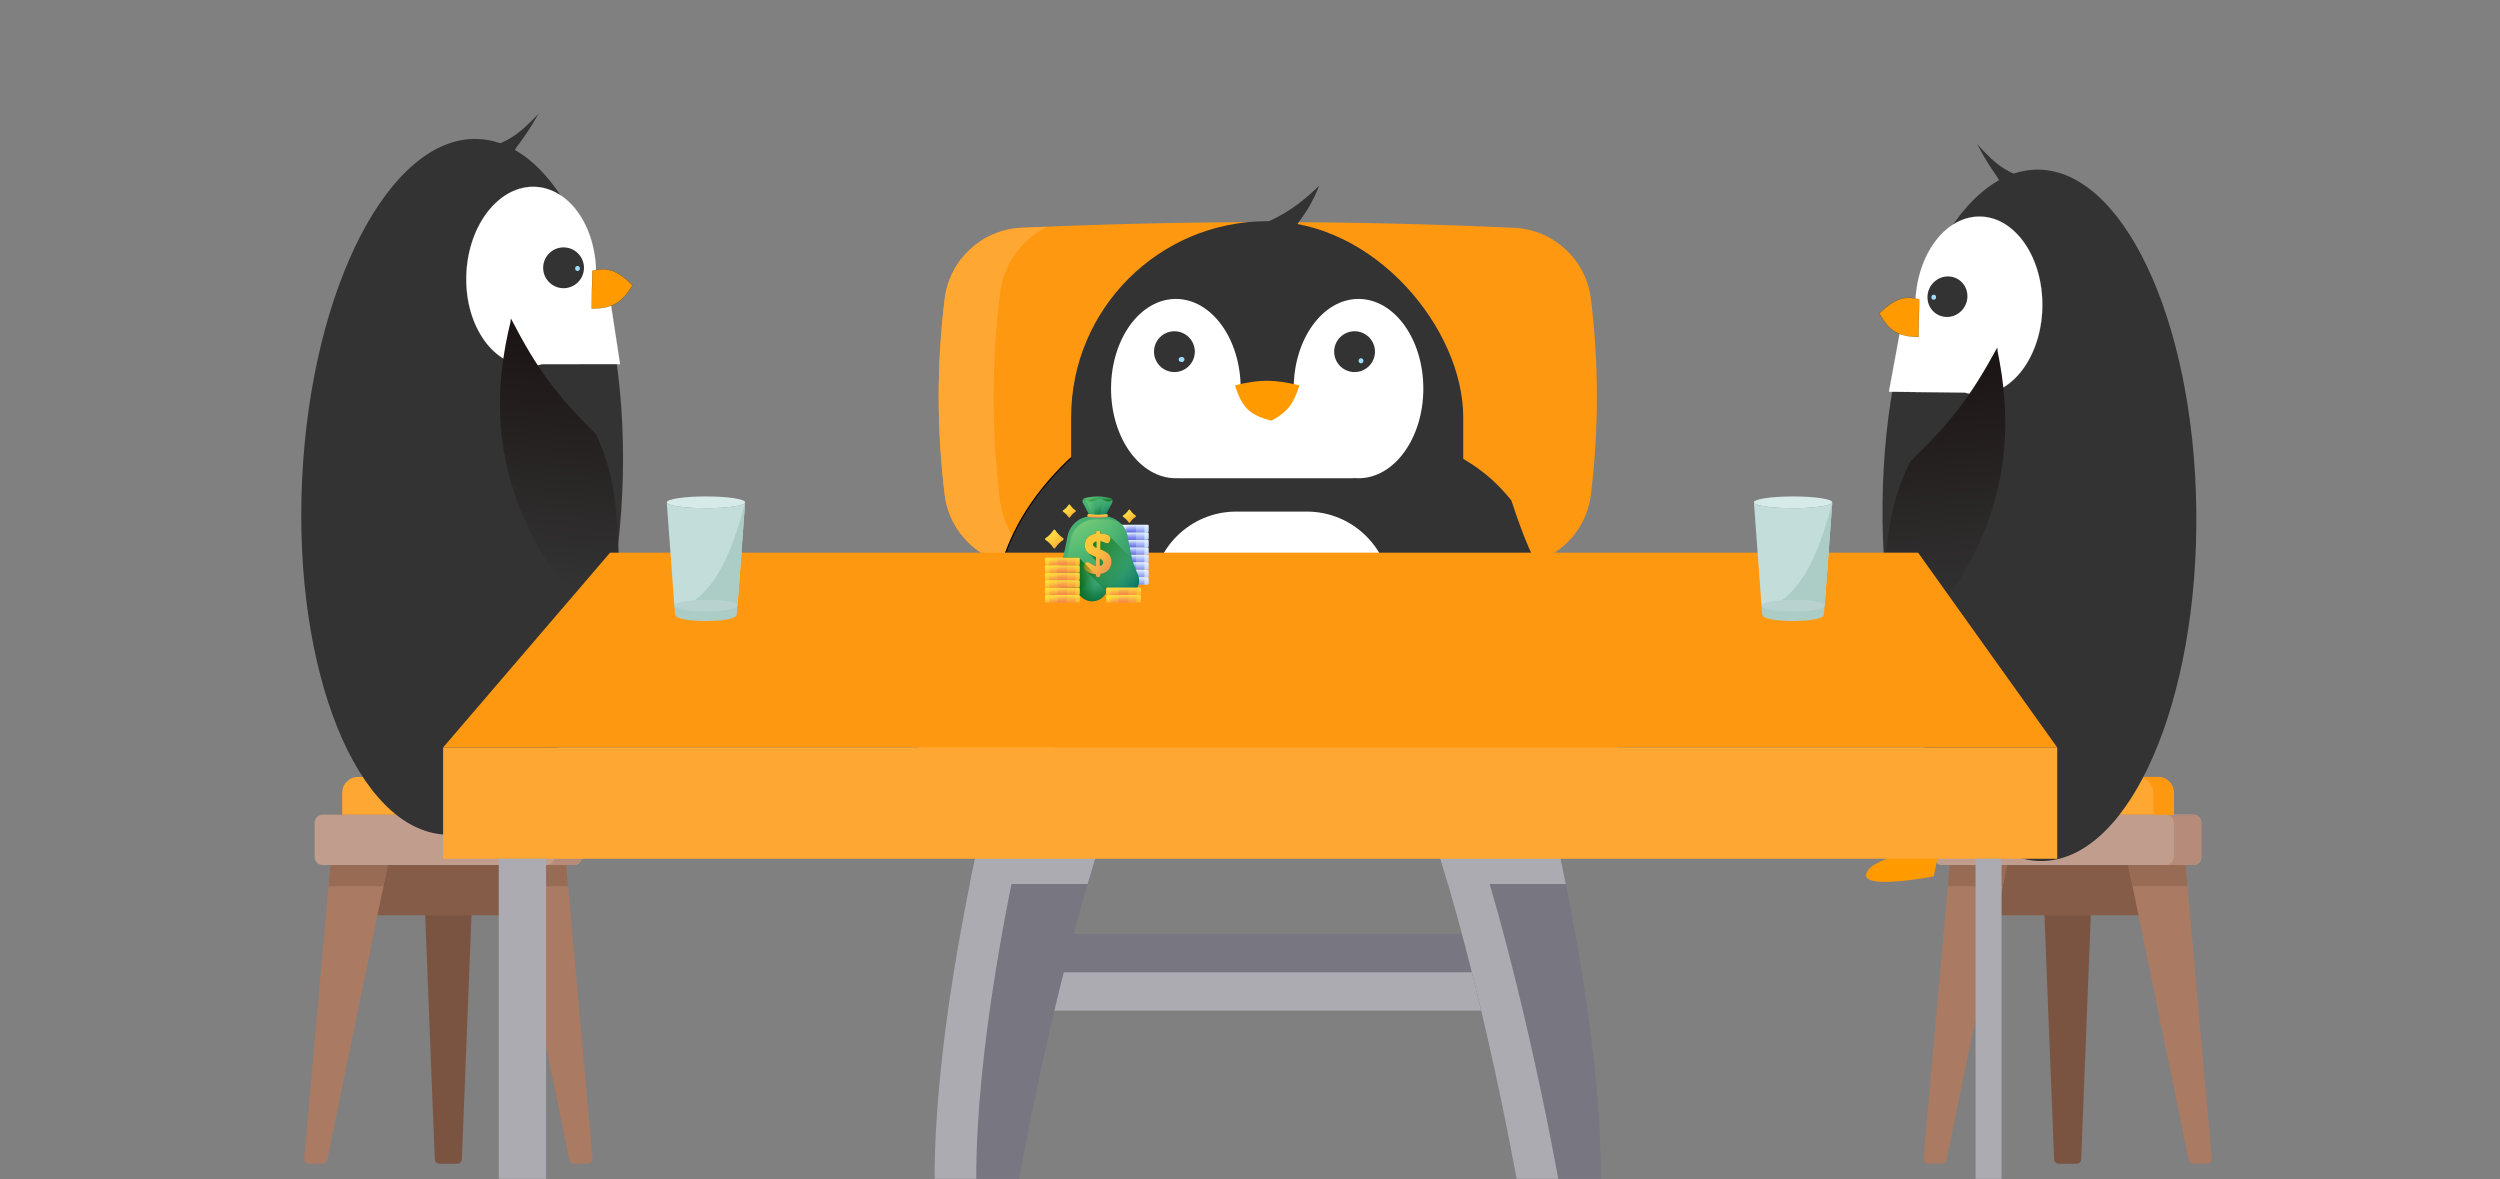 <svg width="549" height="259" viewBox="0 0 549 259" fill="none" xmlns="http://www.w3.org/2000/svg">
<rect x="0" y="0" width="549" height="259" fill="#808080" stroke="none"/>
<path d="M92.929 189.955L95.479 254.573C95.501 255.123 95.953 255.558 96.504 255.558H100.402C100.953 255.558 101.405 255.123 101.427 254.573L103.977 189.955H92.929Z" fill="#7A5440"/>
<path d="M126.076 189.955H70.831C69.878 189.955 69.105 189.182 69.105 188.228V180.632C69.105 179.679 69.877 178.906 70.831 178.906H126.076C127.029 178.906 127.802 179.678 127.802 180.632V188.228C127.802 189.182 127.029 189.955 126.076 189.955Z" fill="#C19D8E"/>
<path d="M126.075 178.906H120.032C120.986 178.906 121.759 179.678 121.759 180.632V188.228C121.759 189.182 120.986 189.955 120.032 189.955H126.075C127.028 189.955 127.801 189.182 127.801 188.228V180.632C127.801 179.678 127.028 178.906 126.075 178.906Z" fill="#B78B7A"/>
<path d="M82.569 189.955H114.335V201.004H82.569V189.955Z" fill="#845C47"/>
<path d="M121.758 178.906H75.145V174.072C75.145 172.165 76.691 170.619 78.598 170.619H118.306C120.213 170.619 121.758 172.165 121.758 174.072V178.906Z" fill="#FFA733"/>
<path d="M118.306 170.619H113.817C115.724 170.619 117.27 172.165 117.27 174.072V178.906H121.758V174.072C121.758 172.165 120.213 170.619 118.306 170.619Z" fill="#FF9811"/>
<path d="M124.348 189.955L130.118 254.441C130.172 255.041 129.699 255.558 129.097 255.558H126.048C125.561 255.558 125.141 255.215 125.043 254.739L111.745 189.955H124.348Z" fill="#AA7A63"/>
<path d="M124.765 194.616L124.348 189.955H111.745L112.702 194.616H124.765Z" fill="#986B54"/>
<path d="M72.556 189.955L66.786 254.441C66.733 255.041 67.205 255.558 67.808 255.558H70.857C71.344 255.558 71.763 255.215 71.861 254.739L85.159 189.955H72.556Z" fill="#AA7A63"/>
<path d="M72.14 194.616L72.557 189.955H85.159L84.203 194.616H72.14Z" fill="#986B54"/>
<path d="M448.528 189.955L451.078 254.573C451.1 255.123 451.552 255.558 452.103 255.558H456.001C456.552 255.558 457.004 255.123 457.026 254.573L459.577 189.955H448.528Z" fill="#7A5440"/>
<path d="M481.675 189.955H426.43C425.477 189.955 424.704 189.182 424.704 188.228V180.632C424.704 179.679 425.477 178.906 426.43 178.906H481.675C482.628 178.906 483.401 179.679 483.401 180.632V188.228C483.401 189.182 482.628 189.955 481.675 189.955Z" fill="#C19D8E"/>
<path d="M481.675 178.906H475.632C476.586 178.906 477.359 179.679 477.359 180.632V188.228C477.359 189.182 476.586 189.955 475.632 189.955H481.675C482.628 189.955 483.401 189.182 483.401 188.228V180.632C483.401 179.679 482.628 178.906 481.675 178.906Z" fill="#B78B7A"/>
<path d="M438.169 189.955H469.935V201.004H438.169V189.955Z" fill="#845C47"/>
<path d="M477.359 178.906H430.746V174.072C430.746 172.165 432.292 170.619 434.199 170.619H473.906C475.813 170.619 477.359 172.165 477.359 174.072V178.906Z" fill="#FFA733"/>
<path d="M473.906 170.619H469.417C471.324 170.619 472.87 172.165 472.87 174.072V178.906H477.359V174.072C477.359 172.165 475.813 170.619 473.906 170.619Z" fill="#FF9811"/>
<path d="M479.949 189.955L485.718 254.441C485.772 255.041 485.3 255.558 484.697 255.558H481.648C481.161 255.558 480.742 255.215 480.644 254.739L467.346 189.955H479.949Z" fill="#AA7A63"/>
<path d="M480.366 194.616L479.949 189.955H467.346L468.302 194.616H480.366Z" fill="#986B54"/>
<path d="M428.156 189.955L422.386 254.441C422.333 255.041 422.805 255.558 423.408 255.558H426.457C426.944 255.558 427.363 255.215 427.461 254.739L440.759 189.955H428.156Z" fill="#AA7A63"/>
<path d="M427.739 194.616L428.156 189.955H440.759L439.802 194.616H427.739Z" fill="#986B54"/>
<path d="M332.416 205.078H224.401C220.842 205.078 217.957 207.963 217.957 211.523V215.492C217.957 219.051 220.842 221.937 224.401 221.937H332.416C335.975 221.937 338.861 219.051 338.861 215.492V211.523C338.861 207.963 335.975 205.078 332.416 205.078Z" fill="#787680"/>
<path d="M334.647 213.508H222.171C219.844 213.508 217.957 215.395 217.957 217.722C217.957 220.05 219.844 221.937 222.171 221.937H334.646C336.974 221.937 338.861 220.05 338.861 217.722C338.861 215.395 336.974 213.508 334.647 213.508Z" fill="#ACABB1"/>
<path d="M230.036 112.972H249.877V172.501H230.036V112.972Z" fill="#787680"/>
<path d="M230.033 112.972H237.955V172.502H230.033V112.972Z" fill="#ACABB1"/>
<path d="M230.036 112.972H249.877V133.161C243.266 133.004 236.651 132.784 230.036 132.514V112.972Z" fill="#ACABB1"/>
<path d="M306.942 112.972H326.784V172.501H306.942V112.972Z" fill="#787680"/>
<path d="M326.784 112.972V132.514C320.169 132.784 313.558 133.004 306.942 133.16V112.972L326.784 112.972Z" fill="#ACABB1"/>
<path d="M306.94 112.972H314.862V172.502H306.94V112.972Z" fill="#ACABB1"/>
<path d="M245.951 172.502C243.419 179.248 241.035 186.62 238.841 194.123C229.693 225.374 223.784 258.864 223.784 258.864H205.231C205.231 238.342 208.896 214.396 212.967 194.123C214.556 186.218 216.205 178.872 217.722 172.501L245.951 172.502Z" fill="#787680"/>
<path d="M217.722 172.502H245.951C243.419 179.248 241.035 186.62 238.841 194.123H212.967C214.556 186.219 216.205 178.872 217.722 172.502Z" fill="#ACABB1"/>
<path d="M351.584 258.864H333.031C333.031 258.864 327.122 225.374 317.975 194.123C315.781 186.62 313.397 179.248 310.865 172.501H339.093C340.61 178.872 342.259 186.218 343.848 194.123C347.919 214.396 351.584 238.342 351.584 258.864Z" fill="#787680"/>
<path d="M226.878 172.502C221.468 195.201 214.387 230.34 214.387 258.865H205.231C205.231 230.34 212.307 195.201 217.718 172.502H226.878Z" fill="#ACABB1"/>
<path d="M342.187 258.864H333.031C333.031 258.864 323.947 207.362 310.865 172.502H320.021C333.108 207.362 342.187 258.864 342.187 258.864Z" fill="#ACABB1"/>
<path d="M343.848 194.123H317.975C315.781 186.62 313.397 179.248 310.865 172.501H339.093C340.61 178.872 342.259 186.218 343.848 194.123Z" fill="#ACABB1"/>
<path d="M343.941 151.487H212.876C206.696 151.487 201.687 156.497 201.687 162.676V173.819C201.687 179.999 206.696 185.009 212.876 185.009H343.942C350.121 185.009 355.131 179.999 355.131 173.819V162.676C355.131 156.497 350.121 151.487 343.941 151.487Z" fill="#FF9811"/>
<path d="M242.456 185.008H212.876C206.7 185.008 201.687 179.998 201.687 173.819V162.676C201.687 156.496 206.7 151.483 212.876 151.483H242.456C236.276 151.483 231.267 156.496 231.267 162.676V173.819C231.267 179.999 236.276 185.008 242.456 185.008Z" fill="#FFA733"/>
<path d="M332.521 50.028C296.446 48.365 260.371 48.365 224.297 50.028C215.634 50.427 208.514 57.02 207.458 65.629C205.701 79.959 205.701 94.289 207.458 108.62C208.513 117.228 215.634 123.821 224.297 124.22C260.371 125.883 296.446 125.883 332.521 124.22C341.184 123.821 348.304 117.228 349.36 108.62C351.117 94.29 351.117 79.959 349.36 65.629C348.304 57.02 341.184 50.427 332.521 50.028Z" fill="#FF9811"/>
<path d="M229.977 124.466C228.084 124.39 226.19 124.309 224.296 124.22C215.631 123.819 208.512 117.229 207.456 108.618C205.702 94.289 205.702 79.959 207.456 65.629C208.512 57.019 215.631 50.429 224.296 50.027C226.19 49.939 228.083 49.858 229.977 49.782C224.423 52.513 220.391 57.903 219.6 64.374C217.74 79.541 217.74 94.707 219.6 109.874C220.39 116.346 224.423 121.735 229.977 124.466Z" fill="#FFA733"/>
<path d="M305.012 108.949C316.805 130.413 333.488 134.775 344.426 135.976L345.137 136.167C338.271 126.702 335.485 120.897 331.897 109.901C326.778 103.561 321.837 100.438 310.635 95.36C304.992 97.936 302.204 103.838 305.012 108.949Z" fill="#333333"/>
<path d="M234.672 101.027C216.991 117.974 217.096 135.217 218.766 146.093V146.83C226.132 137.748 231.018 133.554 240.71 127.242C245.509 120.657 247.247 115.076 249.252 102.941C245.304 98.157 238.882 96.992 234.672 101.027Z" fill="#333333" stroke="black" stroke-width="0.248"/>
<rect x="235.221" y="48.575" width="86.107" height="105.473" rx="43.054" fill="#333333"/>
<path d="M289.706 40.769C283.386 46.879 278.465 49.505 266.845 52.502L284.951 50.682C283.24 49.821 286.608 48.585 289.706 40.769Z" fill="#333333"/>
<path d="M260.714 150.837C266.452 150.022 255.322 164.663 255.322 164.663C250.985 166.021 248.934 165.572 246.113 162.047C246.113 162.047 245.888 150.537 248.245 150.683C250.602 150.83 248.667 154.963 250.423 155.12C252.18 155.278 252.385 147.188 254.586 149.041C256.163 150.369 254.531 153.572 254.993 154.305C255.455 155.037 258.128 151.205 260.714 150.837Z" fill="#FF9A00"/>
<path d="M310.441 149.491C315.915 147.588 307.805 164.096 307.805 164.096C303.578 166.315 301.502 166.102 298.265 163.297C298.265 163.297 295.833 152.045 298.174 151.736C300.515 151.427 299.411 155.854 301.165 155.672C302.919 155.489 301.566 147.51 304.082 148.906C305.884 149.906 304.898 153.363 305.492 153.993C306.086 154.623 307.973 150.349 310.441 149.491Z" fill="#FF9A00"/>
<path fill-rule="evenodd" clip-rule="evenodd" d="M298.328 105.023C306.19 105.023 312.563 96.209 312.563 85.335C312.563 74.462 306.19 65.647 298.328 65.647C290.467 65.647 284.094 74.462 284.094 85.335H272.455C272.455 74.462 266.082 65.647 258.221 65.647C250.359 65.647 243.986 74.462 243.986 85.335C243.986 96.209 250.359 105.023 258.221 105.023C258.394 105.023 258.566 105.019 258.738 105.01C258.856 105.019 258.975 105.023 259.094 105.023H296.876C297.077 105.023 297.275 105.011 297.469 104.988C297.754 105.011 298.04 105.023 298.328 105.023Z" fill="white"/>
<path d="M285.348 84.624C279.829 83.314 276.721 83.246 271.202 84.624C272.761 89.6 274.565 91.234 279.252 92.377C282.718 90.468 284.05 88.771 285.348 84.624Z" fill="#FF9A00"/>
<circle cx="257.902" cy="77.224" r="4.481" fill="#333333"/>
<circle cx="297.464" cy="77.224" r="4.481" fill="#333333"/>
<ellipse cx="298.874" cy="79.224" rx="0.528" ry="0.556" fill="#9DDDFF"/>
<ellipse cx="259.475" cy="78.946" rx="0.639" ry="0.556" fill="#9DDDFF"/>
<rect x="253.013" y="155.27" width="9.151" height="1.434" transform="rotate(-56.678 253.013 155.27)" fill="#FF9A00"/>
<rect x="301.739" y="156.057" width="9.151" height="1.657" transform="rotate(-120 301.739 156.057)" fill="#FF9A00"/>
<path d="M253.013 130.815C253.013 120.614 261.283 112.344 271.485 112.344H286.976C297.178 112.344 305.448 120.614 305.448 130.815C305.448 134.003 302.864 136.588 299.676 136.588H258.785C255.597 136.588 253.013 134.003 253.013 130.815Z" fill="white"/>
<rect x="110.169" y="180.723" width="12.125" height="0.933" transform="rotate(2.711 110.169 180.723)" fill="#FF9A00"/>
<ellipse cx="101.489" cy="106.909" rx="35.182" ry="76.469" transform="rotate(2.711 101.489 106.909)" fill="#333333"/>
<path fill-rule="evenodd" clip-rule="evenodd" d="M130.019 66.922C130.48 65.171 130.772 63.309 130.863 61.371C131.378 50.51 125.429 41.403 117.576 41.032C109.723 40.66 102.94 49.163 102.426 60.024C101.912 70.885 107.861 79.991 115.713 80.363C116.874 80.418 118.011 80.279 119.108 79.968L136.158 79.945L134.193 67.12L130.019 66.922Z" fill="white"/>
<path d="M130.019 66.922L130.005 66.918L130 66.936L130.018 66.936L130.019 66.922ZM119.108 79.968L119.108 79.953L119.104 79.954L119.108 79.968ZM136.158 79.945L136.158 79.96L136.175 79.96L136.172 79.943L136.158 79.945ZM134.193 67.12L134.208 67.117L134.206 67.106L134.194 67.105L134.193 67.12ZM130.849 61.37C130.757 63.307 130.466 65.168 130.005 66.918L130.033 66.926C130.495 65.174 130.786 63.31 130.878 61.371L130.849 61.37ZM117.575 41.046C121.496 41.232 124.942 43.598 127.345 47.276C129.748 50.953 131.106 55.942 130.849 61.37L130.878 61.371C131.135 55.938 129.776 50.943 127.37 47.26C124.963 43.576 121.509 41.203 117.577 41.017L117.575 41.046ZM102.441 60.025C102.698 54.597 104.521 49.759 107.261 46.325C110 42.89 113.655 40.861 117.575 41.046L117.577 41.017C113.645 40.831 109.981 42.867 107.238 46.306C104.494 49.746 102.669 54.59 102.411 60.023L102.441 60.025ZM115.714 80.349C111.794 80.163 108.347 77.797 105.944 74.119C103.542 70.441 102.184 65.453 102.441 60.025L102.411 60.023C102.154 65.457 103.513 70.451 105.92 74.135C108.326 77.819 111.78 80.192 115.713 80.378L115.714 80.349ZM119.104 79.954C118.008 80.265 116.873 80.403 115.714 80.349L115.713 80.378C116.875 80.433 118.013 80.294 119.112 79.982L119.104 79.954ZM119.108 79.982L136.158 79.96L136.158 79.931L119.108 79.953L119.108 79.982ZM136.172 79.943L134.208 67.117L134.179 67.122L136.144 79.948L136.172 79.943ZM134.194 67.105L130.02 66.907L130.018 66.936L134.193 67.134L134.194 67.105Z" fill="white"/>
<path d="M121.538 125.489C106.627 103.634 109.022 83.384 112.089 70.788L112.187 69.923C118.13 81.403 122.316 86.867 130.886 95.349C134.669 103.613 135.614 110.362 135.947 124.841C131.478 130.028 125.088 130.692 121.538 125.489Z" fill="url(#paint0_linear_219_12601)"/>
<path d="M118.264 24.962C113.742 29.812 110.956 31.586 105.479 32.77L113.031 33.602C112.672 32.553 114.386 31.866 118.264 24.962Z" fill="#333333"/>
<path d="M137.251 185.804C140.482 190.615 122.456 186.965 122.456 186.965L120.805 177.535C120.805 177.535 131.07 172.324 131.964 174.51C132.858 176.696 128.295 176.752 128.917 178.402C129.539 180.052 136.913 176.717 136.202 179.505C135.692 181.503 132.098 181.427 131.64 182.162C131.181 182.896 135.795 183.635 137.251 185.804Z" fill="#FF9A00"/>
<circle cx="123.758" cy="58.808" r="4.481" transform="rotate(2.711 123.758 58.808)" fill="#333333"/>
<ellipse cx="126.827" cy="58.954" rx="0.528" ry="0.556" transform="rotate(2.711 126.827 58.954)" fill="#9DDDFF"/>
<path d="M138.908 62.658C135.402 59.239 133.47 58.694 130.067 59.444L129.921 67.784C134.754 67.73 136.575 66.391 138.908 62.658Z" fill="#FF9A00" stroke="black" stroke-width="0.029"/>
<rect width="11.884" height="0.926" transform="matrix(-0.999 0.038 0.013 1 436.879 186.373)" fill="#FF9A00"/>
<ellipse cx="34.483" cy="75.905" rx="34.483" ry="75.905" transform="matrix(-0.999 0.038 0.013 1 481.32 35.951)" fill="#333333"/>
<path fill-rule="evenodd" clip-rule="evenodd" d="M421.255 73.15C420.862 71.407 420.639 69.554 420.614 67.629C420.474 56.836 426.602 47.852 434.302 47.562C442.002 47.271 448.358 55.784 448.498 66.576C448.638 77.369 442.509 86.353 434.81 86.643C433.672 86.686 432.563 86.537 431.5 86.216L414.81 86.023L417.162 73.305L421.255 73.15Z" fill="white"/>
<path d="M421.255 73.15L421.269 73.147L421.273 73.164L421.255 73.165L421.255 73.15ZM431.5 86.216L431.5 86.201L431.504 86.202L431.5 86.216ZM414.81 86.023L414.809 86.038L414.792 86.037L414.795 86.021L414.81 86.023ZM417.162 73.305L417.148 73.302L417.15 73.29L417.162 73.29L417.162 73.305ZM420.629 67.628C420.654 69.552 420.876 71.404 421.269 73.147L421.241 73.154C420.847 71.409 420.624 69.555 420.599 67.629L420.629 67.628ZM434.302 47.576C430.459 47.721 427.005 50.036 424.53 53.665C422.055 57.294 420.559 62.234 420.629 67.628L420.599 67.629C420.529 62.23 422.027 57.283 424.506 53.649C426.985 50.015 430.446 47.693 434.302 47.547L434.302 47.576ZM448.483 66.577C448.413 61.184 446.79 56.36 444.223 52.922C441.656 49.484 438.146 47.431 434.302 47.576L434.302 47.547C438.158 47.402 441.676 49.461 444.247 52.904C446.818 56.348 448.442 61.177 448.512 66.576L448.483 66.577ZM434.809 86.629C438.653 86.484 442.106 84.169 444.582 80.54C447.057 76.911 448.553 71.97 448.483 66.577L448.512 66.576C448.582 71.975 447.085 76.922 444.606 80.556C442.127 84.19 438.666 86.513 434.81 86.658L434.809 86.629ZM431.504 86.202C432.566 86.522 433.673 86.672 434.809 86.629L434.81 86.658C433.67 86.701 432.56 86.551 431.495 86.23L431.504 86.202ZM431.499 86.231L414.809 86.038L414.81 86.008L431.5 86.202L431.499 86.231ZM414.795 86.021L417.148 73.302L417.177 73.307L414.824 86.025L414.795 86.021ZM417.162 73.29L421.255 73.136L421.255 73.165L417.163 73.319L417.162 73.29Z" fill="white"/>
<path d="M427.598 131.402C442.926 109.846 441.26 89.711 438.678 77.169L438.611 76.309C432.41 87.651 428.129 93.036 419.456 101.374C415.476 109.544 414.325 116.237 413.514 130.613C417.715 135.81 423.949 136.534 427.598 131.402Z" fill="url(#paint1_linear_219_12601)"/>
<path d="M434.167 31.595C438.431 36.457 441.099 38.247 446.421 39.477L439 40.228C439.386 39.191 437.731 38.49 434.167 31.595Z" fill="#333333"/>
<path d="M410.196 191.148C406.872 195.894 424.641 192.449 424.641 192.449L426.573 183.1C426.573 183.1 416.698 177.821 415.75 179.984C414.802 182.146 419.267 182.247 418.603 183.88C417.938 185.513 410.832 182.126 411.434 184.902C411.866 186.891 415.387 186.852 415.811 187.586C416.236 188.32 411.695 189.008 410.196 191.148Z" fill="#FF9A00"/>
<ellipse cx="4.392" cy="4.448" rx="4.392" ry="4.448" transform="matrix(-0.999 0.038 0.013 1 431.988 60.541)" fill="#333333"/>
<ellipse cx="0.517" cy="0.552" rx="0.517" ry="0.552" transform="matrix(-0.999 0.038 0.013 1 425.157 64.697)" fill="#9DDDFF"/>
<path d="M412.696 68.825C416.243 65.465 418.153 64.943 421.459 65.723L421.322 74.007C416.593 73.904 414.856 72.556 412.696 68.825Z" fill="#FF9A00" stroke="black" stroke-width="0.029"/>
<path d="M421.209 121.36L451.765 164.139H97.309L133.977 121.36H421.209Z" fill="#FF9811"/>
<path d="M97.309 164.139H451.765V188.584H97.309V164.139Z" fill="#FFA733"/>
<path d="M109.531 188.584H119.921V258.864H109.531V188.584Z" fill="#ACABB1"/>
<path d="M433.829 188.584H439.542V258.864H433.829V188.584Z" fill="#ACABB1"/>
<path d="M161.933 133.043L148.097 133.027L148.085 133.028L148.211 134.738C148.236 135.077 148.431 135.386 148.735 135.543C149.73 136.056 152.074 136.376 155.016 136.376C157.957 136.376 160.301 136.056 161.296 135.543C161.6 135.386 161.795 135.077 161.82 134.738L161.945 133.044L161.933 133.043Z" fill="#ACCCC6"/>
<path d="M161.944 133.021C161.944 133.032 161.943 133.043 161.942 133.053C161.847 133.74 158.786 134.291 155.025 134.291C151.233 134.291 148.154 133.731 148.106 133.037C148.105 133.032 148.105 133.026 148.105 133.021C148.105 132.319 150.832 130.31 154.653 130.31C158.474 130.31 161.944 132.319 161.944 133.021Z" fill="#B8D3CF"/>
<path d="M163.63 110.342L161.956 133.048L161.944 133.047C161.946 133.036 161.946 133.025 161.946 133.014C161.946 132.313 158.847 131.744 155.025 131.744C154.165 131.744 153.342 131.773 152.582 131.826C149.966 132.007 148.104 132.471 148.104 133.014C148.104 133.02 148.104 133.025 148.105 133.031L148.093 133.032L146.421 110.342C146.501 110.915 149.075 111.396 152.582 111.551C153.357 111.585 154.177 111.604 155.025 111.604C159.717 111.604 163.531 111.041 163.63 110.342Z" fill="#C3DDDA"/>
<path d="M163.63 110.31L163.627 110.338C163.529 111.041 159.716 111.605 155.025 111.605C150.335 111.605 146.521 111.041 146.423 110.338L146.421 110.31C146.421 109.594 150.273 109.015 155.025 109.015C159.777 109.015 163.63 109.594 163.63 110.31Z" fill="#D6EAE8"/>
<path d="M152.571 131.826C153.331 131.773 154.155 131.744 155.016 131.744C158.842 131.744 161.944 132.313 161.944 133.014C161.944 133.025 161.944 133.036 161.942 133.047L161.953 133.048L163.629 110.342C161.191 119.583 158.096 127.73 152.571 131.826Z" fill="#ACCCC6"/>
<path d="M400.673 133.043L386.837 133.027L386.825 133.028L386.951 134.738C386.976 135.078 387.171 135.386 387.475 135.543C388.471 136.056 390.814 136.376 393.756 136.376C396.697 136.376 399.041 136.056 400.037 135.543C400.341 135.386 400.535 135.078 400.561 134.738L400.685 133.044L400.673 133.043Z" fill="#ACCCC6"/>
<path d="M400.685 133.021C400.685 133.032 400.684 133.043 400.683 133.053C400.588 133.74 397.527 134.291 393.765 134.291C389.974 134.291 386.895 133.731 386.847 133.037C386.846 133.032 386.846 133.026 386.846 133.021C386.846 132.319 389.572 130.31 393.393 130.31C397.215 130.31 400.685 132.319 400.685 133.021Z" fill="#B8D3CF"/>
<path d="M402.37 110.342L400.696 133.048L400.684 133.047C400.686 133.037 400.687 133.026 400.687 133.015C400.687 132.313 397.588 131.744 393.765 131.744C392.905 131.744 392.082 131.773 391.323 131.826C388.706 132.007 386.844 132.471 386.844 133.015C386.844 133.02 386.844 133.026 386.845 133.031L386.833 133.032L385.161 110.342C385.242 110.915 387.815 111.396 391.323 111.551C392.097 111.586 392.917 111.604 393.765 111.604C398.457 111.604 402.272 111.042 402.37 110.342Z" fill="#C3DDDA"/>
<path d="M402.37 110.31L402.368 110.338C402.269 111.041 398.456 111.605 393.765 111.605C389.075 111.605 385.262 111.041 385.163 110.338L385.161 110.31C385.161 109.594 389.013 109.015 393.765 109.015C398.518 109.015 402.37 109.594 402.37 110.31Z" fill="#D6EAE8"/>
<path d="M391.312 131.826C392.072 131.773 392.896 131.744 393.757 131.744C397.583 131.744 400.685 132.313 400.685 133.015C400.685 133.026 400.684 133.037 400.683 133.047L400.694 133.048L402.37 110.342C399.932 119.583 396.837 127.73 391.312 131.826Z" fill="#ACCCC6"/>
<path d="M252.011 128.378H244.858C244.721 128.378 244.61 128.267 244.61 128.13V126.983C244.61 126.846 244.721 126.735 244.858 126.735H252.011C252.148 126.735 252.259 126.846 252.259 126.983V128.13C252.259 128.267 252.148 128.378 252.011 128.378Z" fill="url(#paint2_linear_219_12601)"/>
<path d="M251.102 128.378H245.768C245.649 128.378 245.553 128.281 245.553 128.163V126.95C245.553 126.831 245.649 126.735 245.768 126.735H251.102C251.22 126.735 251.316 126.831 251.316 126.95V128.163C251.316 128.281 251.22 128.378 251.102 128.378Z" fill="url(#paint3_linear_219_12601)"/>
<path d="M249.355 128.378H247.515C247.443 128.378 247.385 128.32 247.385 128.248V126.865C247.385 126.793 247.443 126.735 247.515 126.735H249.355C249.427 126.735 249.485 126.793 249.485 126.865V128.248C249.485 128.32 249.427 128.378 249.355 128.378Z" fill="url(#paint4_linear_219_12601)"/>
<path d="M245.073 126.924C244.937 126.924 244.826 127.036 244.826 127.174V128.33C244.826 128.346 244.827 128.361 244.83 128.377C244.839 128.377 244.848 128.378 244.857 128.378H252.011C252.148 128.378 252.259 128.266 252.259 128.128V126.972C252.259 126.956 252.257 126.941 252.254 126.925C252.245 126.924 252.236 126.924 252.227 126.924H245.073Z" fill="url(#paint5_linear_219_12601)"/>
<path d="M252.011 126.735H244.858C244.721 126.735 244.61 126.624 244.61 126.487V125.34C244.61 125.204 244.721 125.093 244.858 125.093H252.011C252.148 125.093 252.259 125.204 252.259 125.34V126.487C252.259 126.624 252.148 126.735 252.011 126.735Z" fill="url(#paint6_linear_219_12601)"/>
<path d="M251.102 126.735H245.768C245.649 126.735 245.553 126.639 245.553 126.52V125.308C245.553 125.189 245.649 125.093 245.768 125.093H251.102C251.22 125.093 251.316 125.189 251.316 125.308V126.52C251.316 126.639 251.22 126.735 251.102 126.735Z" fill="url(#paint7_linear_219_12601)"/>
<path d="M249.355 126.735H247.515C247.443 126.735 247.385 126.677 247.385 126.605V125.222C247.385 125.151 247.443 125.093 247.515 125.093H249.355C249.427 125.093 249.485 125.151 249.485 125.222V126.605C249.485 126.677 249.427 126.735 249.355 126.735Z" fill="url(#paint8_linear_219_12601)"/>
<path d="M245.073 125.281C244.937 125.281 244.826 125.393 244.826 125.531V126.687C244.826 126.703 244.827 126.718 244.83 126.733C244.839 126.734 244.848 126.735 244.857 126.735H252.011C252.148 126.735 252.259 126.623 252.259 126.485V125.329C252.259 125.313 252.257 125.298 252.254 125.282C252.245 125.281 252.236 125.281 252.227 125.281H245.073Z" fill="url(#paint9_linear_219_12601)"/>
<path d="M252.011 125.092H244.858C244.721 125.092 244.61 124.981 244.61 124.845V123.698C244.61 123.561 244.721 123.45 244.858 123.45H252.011C252.148 123.45 252.259 123.561 252.259 123.698V124.845C252.259 124.981 252.148 125.092 252.011 125.092Z" fill="url(#paint10_linear_219_12601)"/>
<path d="M251.102 125.092H245.768C245.649 125.092 245.553 124.996 245.553 124.877V123.665C245.553 123.546 245.649 123.45 245.768 123.45H251.102C251.22 123.45 251.316 123.546 251.316 123.665V124.877C251.316 124.996 251.22 125.092 251.102 125.092Z" fill="url(#paint11_linear_219_12601)"/>
<path d="M249.355 125.092H247.515C247.443 125.092 247.385 125.034 247.385 124.963V123.58C247.385 123.508 247.443 123.45 247.515 123.45H249.355C249.427 123.45 249.485 123.508 249.485 123.58V124.963C249.485 125.034 249.427 125.092 249.355 125.092Z" fill="url(#paint12_linear_219_12601)"/>
<path d="M245.073 123.638C244.937 123.638 244.826 123.75 244.826 123.888V125.044C244.826 125.06 244.827 125.076 244.83 125.091C244.839 125.092 244.848 125.092 244.857 125.092H252.011C252.148 125.092 252.259 124.981 252.259 124.843V123.687C252.259 123.671 252.257 123.655 252.254 123.64C252.245 123.639 252.236 123.638 252.227 123.638H245.073Z" fill="url(#paint13_linear_219_12601)"/>
<path d="M252.011 123.45H244.858C244.721 123.45 244.61 123.339 244.61 123.202V122.055C244.61 121.918 244.721 121.807 244.858 121.807H252.011C252.148 121.807 252.259 121.918 252.259 122.055V123.202C252.259 123.339 252.148 123.45 252.011 123.45Z" fill="url(#paint14_linear_219_12601)"/>
<path d="M251.102 123.45H245.768C245.649 123.45 245.553 123.353 245.553 123.234V122.022C245.553 121.903 245.649 121.807 245.768 121.807H251.102C251.22 121.807 251.316 121.903 251.316 122.022V123.234C251.316 123.353 251.22 123.45 251.102 123.45Z" fill="url(#paint15_linear_219_12601)"/>
<path d="M249.355 123.45H247.515C247.443 123.45 247.385 123.392 247.385 123.32V121.937C247.385 121.865 247.443 121.807 247.515 121.807H249.355C249.427 121.807 249.485 121.865 249.485 121.937V123.32C249.485 123.392 249.427 123.45 249.355 123.45Z" fill="url(#paint16_linear_219_12601)"/>
<path d="M245.073 121.995C244.937 121.995 244.826 122.107 244.826 122.245V123.401C244.826 123.417 244.827 123.433 244.83 123.448C244.839 123.449 244.848 123.45 244.857 123.45H252.011C252.148 123.45 252.259 123.338 252.259 123.2V122.044C252.259 122.028 252.257 122.012 252.254 121.997C252.245 121.996 252.236 121.995 252.227 121.995H245.073Z" fill="url(#paint17_linear_219_12601)"/>
<path d="M252.011 121.807H244.858C244.721 121.807 244.61 121.696 244.61 121.559V120.412C244.61 120.275 244.721 120.164 244.858 120.164H252.011C252.148 120.164 252.259 120.275 252.259 120.412V121.559C252.259 121.696 252.148 121.807 252.011 121.807Z" fill="url(#paint18_linear_219_12601)"/>
<path d="M251.102 121.807H245.768C245.649 121.807 245.553 121.71 245.553 121.592V120.379C245.553 120.26 245.649 120.164 245.768 120.164H251.102C251.22 120.164 251.316 120.26 251.316 120.379V121.592C251.316 121.71 251.22 121.807 251.102 121.807Z" fill="url(#paint19_linear_219_12601)"/>
<path d="M249.355 121.807H247.515C247.443 121.807 247.385 121.749 247.385 121.677V120.294C247.385 120.222 247.443 120.164 247.515 120.164H249.355C249.427 120.164 249.485 120.222 249.485 120.294V121.677C249.485 121.749 249.427 121.807 249.355 121.807Z" fill="url(#paint20_linear_219_12601)"/>
<path d="M245.073 120.353C244.937 120.353 244.826 120.464 244.826 120.602V121.758C244.826 121.774 244.827 121.79 244.83 121.805C244.839 121.806 244.848 121.807 244.857 121.807H252.011C252.148 121.807 252.259 121.695 252.259 121.557V120.401C252.259 120.385 252.257 120.369 252.254 120.354C252.245 120.353 252.236 120.353 252.227 120.353H245.073Z" fill="url(#paint21_linear_219_12601)"/>
<path d="M252.011 120.164H244.858C244.721 120.164 244.61 120.053 244.61 119.916V118.769C244.61 118.632 244.721 118.521 244.858 118.521H252.011C252.148 118.521 252.259 118.632 252.259 118.769V119.916C252.259 120.053 252.148 120.164 252.011 120.164Z" fill="url(#paint22_linear_219_12601)"/>
<path d="M251.102 120.164H245.768C245.649 120.164 245.553 120.068 245.553 119.949V118.737C245.553 118.618 245.649 118.521 245.768 118.521H251.102C251.22 118.521 251.316 118.618 251.316 118.737V119.949C251.316 120.068 251.22 120.164 251.102 120.164Z" fill="url(#paint23_linear_219_12601)"/>
<path d="M249.355 120.164H247.515C247.443 120.164 247.385 120.106 247.385 120.034V118.651C247.385 118.579 247.443 118.521 247.515 118.521H249.355C249.427 118.521 249.485 118.579 249.485 118.651V120.034C249.485 120.106 249.427 120.164 249.355 120.164Z" fill="url(#paint24_linear_219_12601)"/>
<path d="M245.073 118.71C244.937 118.71 244.826 118.822 244.826 118.96V120.116C244.826 120.132 244.827 120.147 244.83 120.163C244.839 120.164 244.848 120.164 244.857 120.164H252.011C252.148 120.164 252.259 120.052 252.259 119.914V118.758C252.259 118.742 252.257 118.727 252.254 118.712C252.245 118.711 252.236 118.71 252.227 118.71H245.073Z" fill="url(#paint25_linear_219_12601)"/>
<path d="M252.011 118.521H244.858C244.721 118.521 244.61 118.41 244.61 118.273V117.126C244.61 116.989 244.721 116.878 244.858 116.878H252.011C252.148 116.878 252.259 116.989 252.259 117.126V118.273C252.259 118.41 252.148 118.521 252.011 118.521Z" fill="url(#paint26_linear_219_12601)"/>
<path d="M251.102 118.521H245.768C245.649 118.521 245.553 118.425 245.553 118.306V117.094C245.553 116.975 245.649 116.878 245.768 116.878H251.102C251.22 116.878 251.316 116.975 251.316 117.094V118.306C251.316 118.425 251.22 118.521 251.102 118.521Z" fill="url(#paint27_linear_219_12601)"/>
<path d="M249.355 118.521H247.515C247.443 118.521 247.385 118.463 247.385 118.391V117.008C247.385 116.937 247.443 116.878 247.515 116.878H249.355C249.427 116.878 249.485 116.937 249.485 117.008V118.391C249.485 118.463 249.427 118.521 249.355 118.521Z" fill="url(#paint28_linear_219_12601)"/>
<path d="M245.073 117.067C244.937 117.067 244.826 117.179 244.826 117.317V118.473C244.826 118.489 244.827 118.505 244.83 118.52C244.839 118.521 244.848 118.521 244.857 118.521H252.011C252.148 118.521 252.259 118.41 252.259 118.272V117.116C252.259 117.1 252.257 117.084 252.254 117.069C252.245 117.068 252.236 117.067 252.227 117.067H245.073Z" fill="url(#paint29_linear_219_12601)"/>
<path d="M252.011 116.879H244.858C244.721 116.879 244.61 116.768 244.61 116.631V115.484C244.61 115.347 244.721 115.236 244.858 115.236H252.011C252.148 115.236 252.259 115.347 252.259 115.484V116.631C252.259 116.768 252.148 116.879 252.011 116.879Z" fill="url(#paint30_linear_219_12601)"/>
<path d="M251.102 116.879H245.768C245.649 116.879 245.553 116.782 245.553 116.663V115.451C245.553 115.332 245.649 115.236 245.768 115.236H251.102C251.22 115.236 251.316 115.332 251.316 115.451V116.663C251.316 116.782 251.22 116.879 251.102 116.879Z" fill="url(#paint31_linear_219_12601)"/>
<path d="M249.355 116.879H247.515C247.443 116.879 247.385 116.82 247.385 116.749V115.366C247.385 115.294 247.443 115.236 247.515 115.236H249.355C249.427 115.236 249.485 115.294 249.485 115.366V116.749C249.485 116.82 249.427 116.879 249.355 116.879Z" fill="url(#paint32_linear_219_12601)"/>
<path d="M245.073 115.424C244.937 115.424 244.826 115.536 244.826 115.674V116.83C244.826 116.846 244.827 116.862 244.83 116.877C244.839 116.878 244.848 116.879 244.857 116.879H252.011C252.148 116.879 252.259 116.767 252.259 116.629V115.473C252.259 115.457 252.257 115.441 252.254 115.426C252.245 115.425 252.236 115.424 252.227 115.424H245.073Z" fill="url(#paint33_linear_219_12601)"/>
<path d="M248.291 121.241L247.633 117.788C247.141 115.214 244.888 113.351 242.264 113.351H239.792C237.169 113.351 234.916 115.214 234.424 117.788L234.051 119.746C233.692 121.627 233.118 123.467 232.26 125.179C232.009 125.679 231.877 126.25 231.902 126.853C231.973 128.599 233.511 130.102 235.26 130.136C235.273 130.136 235.286 130.136 235.298 130.136C236.092 130.143 236.856 130.452 237.412 131.017C238.034 131.649 238.899 132.041 239.856 132.041C241.017 132.041 242.043 131.464 242.663 130.581C242.863 130.297 243.191 130.136 243.538 130.136H243.544C243.693 130.136 243.84 130.125 243.984 130.104C244.254 130.064 244.527 130.133 244.751 130.291C245.354 130.717 246.102 130.954 246.906 130.914C248.628 130.826 250.033 129.449 250.15 127.731C250.192 127.112 250.069 126.526 249.822 126.011C249.096 124.5 248.606 122.887 248.291 121.241Z" fill="url(#paint34_radial_219_12601)"/>
<path d="M235.333 130.155C237.229 130.155 238.766 128.618 238.766 126.721C238.766 124.825 237.229 123.288 235.333 123.288C233.436 123.288 231.899 124.825 231.899 126.721C231.899 128.618 233.436 130.155 235.333 130.155Z" fill="url(#paint35_linear_219_12601)"/>
<path d="M239.857 132.041C241.753 132.041 243.291 130.509 243.291 128.62C243.291 126.731 241.753 125.2 239.857 125.2C237.961 125.2 236.423 126.731 236.423 128.62C236.423 130.509 237.961 132.041 239.857 132.041Z" fill="url(#paint36_linear_219_12601)"/>
<path d="M246.724 130.936C248.621 130.936 250.158 129.399 250.158 127.503C250.158 125.606 248.621 124.069 246.724 124.069C244.828 124.069 243.291 125.606 243.291 127.503C243.291 129.399 244.828 130.936 246.724 130.936Z" fill="url(#paint37_linear_219_12601)"/>
<path d="M250.15 127.726C250.192 127.107 250.069 126.521 249.822 126.005C249.095 124.493 248.604 122.878 248.29 121.23L247.63 117.775C247.452 116.84 247.04 115.999 246.464 115.307C245.51 114.517 244.289 114.051 242.975 114.051H240.501C237.874 114.051 235.619 115.915 235.127 118.493L234.753 120.452C234.394 122.334 233.819 124.176 232.96 125.89C232.709 126.391 232.577 126.962 232.602 127.566C232.63 128.254 232.886 128.903 233.292 129.44C233.851 129.861 234.53 130.12 235.245 130.134C235.258 130.134 235.271 130.134 235.283 130.134C236.078 130.141 236.842 130.45 237.399 131.016C238.022 131.648 238.887 132.04 239.845 132.04C241.008 132.04 242.035 131.463 242.656 130.58C242.856 130.295 243.184 130.134 243.532 130.134H243.538C243.687 130.134 243.834 130.123 243.977 130.102C244.248 130.062 244.522 130.131 244.745 130.289C245.349 130.716 246.098 130.953 246.903 130.912C248.627 130.825 250.033 129.447 250.15 127.726Z" fill="url(#paint38_linear_219_12601)"/>
<path d="M243.024 117.382C242.776 117.305 242.54 117.25 242.316 117.216C242.209 117.199 242.1 117.186 241.99 117.175C241.989 117.175 241.988 117.174 241.987 117.174L241.485 116.653C241.386 116.588 241.278 116.555 241.162 116.555C241.03 116.555 240.918 116.586 240.827 116.648C240.736 116.709 240.691 116.782 240.691 116.866V117.189C239.971 117.29 239.377 117.556 238.91 117.987C238.442 118.418 238.209 119.009 238.209 119.761C238.209 120.067 238.262 120.347 238.37 120.599C238.477 120.852 238.602 121.059 238.742 121.22L240.691 123.173V124.332C240.368 124.275 240.016 124.111 239.636 123.842C239.255 123.573 238.986 123.438 238.829 123.438C238.606 123.438 238.409 123.554 238.24 123.786C238.07 124.018 237.985 124.25 237.985 124.482C237.985 124.784 238.133 125.063 238.429 125.319L243.287 130.183C243.37 130.163 243.455 130.153 243.541 130.154H243.547C243.696 130.154 243.843 130.143 243.986 130.121C244.256 130.081 244.53 130.15 244.753 130.308C245.356 130.735 246.103 130.973 246.908 130.932C248.629 130.845 250.033 129.465 250.15 127.744C250.192 127.125 250.07 126.538 249.822 126.022C249.317 124.969 248.926 123.866 248.629 122.737L243.626 117.728C243.472 117.574 243.272 117.459 243.024 117.382Z" fill="url(#paint39_linear_219_12601)"/>
<path d="M243.917 122.452C243.813 122.187 243.689 121.968 243.545 121.794C243.4 121.62 243.208 121.455 242.968 121.298C242.729 121.141 242.514 121.021 242.324 120.938C242.134 120.855 241.902 120.76 241.63 120.652V118.84C241.927 118.865 242.214 118.947 242.491 119.088C242.768 119.229 242.964 119.299 243.08 119.299C243.32 119.299 243.508 119.181 243.644 118.946C243.78 118.71 243.848 118.483 243.848 118.264C243.848 118.06 243.772 117.881 243.619 117.727C243.466 117.573 243.266 117.458 243.018 117.382C242.77 117.305 242.535 117.249 242.311 117.215C242.088 117.181 241.861 117.16 241.63 117.151V116.865C241.63 116.788 241.58 116.718 241.481 116.653C241.382 116.588 241.274 116.555 241.159 116.555C241.026 116.555 240.915 116.586 240.824 116.648C240.733 116.709 240.688 116.782 240.688 116.866V117.189C239.969 117.29 239.376 117.556 238.909 117.986C238.442 118.417 238.208 119.007 238.208 119.758C238.208 120.065 238.262 120.344 238.37 120.596C238.477 120.849 238.601 121.056 238.742 121.217C238.882 121.378 239.08 121.536 239.336 121.689C239.593 121.842 239.808 121.956 239.981 122.03C240.155 122.105 240.39 122.2 240.688 122.316V124.327C240.365 124.269 240.014 124.105 239.634 123.836C239.254 123.568 238.985 123.433 238.828 123.433C238.605 123.433 238.409 123.549 238.239 123.781C238.07 124.012 237.985 124.244 237.985 124.476C237.985 124.881 238.252 125.245 238.785 125.568C239.318 125.891 239.952 126.065 240.688 126.09V126.4C240.688 126.491 240.733 126.569 240.824 126.636C240.915 126.702 241.026 126.735 241.159 126.735C241.274 126.735 241.382 126.7 241.481 126.63C241.58 126.559 241.63 126.483 241.63 126.4V126.04C242.373 125.916 242.966 125.622 243.408 125.159C243.851 124.695 244.072 124.087 244.072 123.334C244.072 123.011 244.02 122.717 243.917 122.452ZM240.812 120.354C240.283 120.131 240.018 119.87 240.018 119.572C240.018 119.216 240.283 118.985 240.812 118.877V120.354ZM241.506 124.314V122.651C242.01 122.891 242.262 123.185 242.262 123.532C242.262 123.938 242.01 124.199 241.506 124.314Z" fill="url(#paint40_linear_219_12601)"/>
<path d="M242.699 113.35H239.331L237.799 110.407C237.573 109.972 237.831 109.442 238.312 109.354L239.315 109.17C240.439 108.963 241.591 108.963 242.714 109.17L243.718 109.354C244.199 109.442 244.457 109.972 244.231 110.407L242.699 113.35Z" fill="url(#paint41_linear_219_12601)"/>
<path d="M241.592 113.35H240.465L239.952 110.407C239.876 109.972 239.963 109.442 240.124 109.354L240.46 109.17C240.836 108.963 241.221 108.963 241.597 109.17L241.933 109.354C242.094 109.442 242.181 109.972 242.105 110.407L241.592 113.35Z" fill="url(#paint42_linear_219_12601)"/>
<path d="M244.199 109.656C244.265 109.751 244.232 109.882 244.13 109.934C243.652 110.18 243.086 110.18 242.608 109.934L242.185 109.717C241.706 109.472 241.141 109.472 240.662 109.717L240.24 109.934C239.762 110.18 239.196 110.18 238.718 109.934L238.275 109.707C238.12 109.627 238.149 109.39 238.32 109.358C238.321 109.358 238.323 109.358 238.324 109.357L239.329 109.171C240.454 108.963 241.607 108.963 242.732 109.171L243.736 109.357C243.935 109.394 244.095 109.506 244.199 109.656Z" fill="url(#paint43_linear_219_12601)"/>
<path d="M244.263 110.063C244.286 110.008 244.302 109.952 244.314 109.895C244.248 109.631 244.036 109.408 243.739 109.354L242.732 109.17C241.605 108.963 240.45 108.963 239.323 109.17L238.572 109.307C238.478 109.532 238.466 109.811 238.57 110.063L239.926 113.35H242.717L243.624 111.613L244.263 110.063Z" fill="url(#paint44_linear_219_12601)"/>
<path d="M241.028 113.674C240.3 113.674 239.611 113.627 239.046 113.541C238.86 113.513 238.735 113.337 238.773 113.154C238.808 112.984 238.971 112.871 239.144 112.897C239.674 112.978 240.341 113.023 241.028 113.023C241.715 113.023 242.382 112.978 242.913 112.897C243.086 112.871 243.249 112.984 243.284 113.154C243.321 113.337 243.197 113.513 243.011 113.541C242.446 113.627 241.756 113.674 241.028 113.674Z" fill="url(#paint45_linear_219_12601)"/>
<path d="M237.109 122.643C237.083 122.535 236.986 122.453 236.869 122.453H235.959H234.206H233.369C233.068 123.39 232.702 124.306 232.26 125.187C232.009 125.687 231.877 126.257 231.902 126.859C231.973 128.603 233.511 130.104 235.259 130.138C235.272 130.138 235.285 130.139 235.298 130.139C236.091 130.146 236.854 130.454 237.411 131.019C238.032 131.649 238.897 132.041 239.854 132.041C241.015 132.041 242.041 131.464 242.661 130.583C242.861 130.299 243.188 130.138 243.535 130.139H243.542C243.691 130.139 243.837 130.128 243.981 130.107C244.251 130.067 244.524 130.135 244.748 130.293C244.773 130.311 244.799 130.328 244.826 130.346L237.109 122.643Z" fill="url(#paint46_linear_219_12601)"/>
<path d="M236.875 132.31H229.697C229.559 132.31 229.448 132.199 229.448 132.062V130.915C229.448 130.778 229.559 130.667 229.697 130.667H236.875C237.012 130.667 237.123 130.778 237.123 130.915V132.062C237.123 132.199 237.012 132.31 236.875 132.31Z" fill="url(#paint47_linear_219_12601)"/>
<path d="M235.965 132.31H230.606C230.487 132.31 230.391 132.213 230.391 132.094V130.882C230.391 130.763 230.487 130.667 230.606 130.667H235.965C236.084 130.667 236.181 130.763 236.181 130.882V132.094C236.181 132.213 236.084 132.31 235.965 132.31Z" fill="url(#paint48_linear_219_12601)"/>
<path d="M234.193 132.31H232.353C232.281 132.31 232.223 132.252 232.223 132.18V130.797C232.223 130.725 232.281 130.667 232.353 130.667H234.193C234.265 130.667 234.323 130.725 234.323 130.797V132.18C234.323 132.252 234.265 132.31 234.193 132.31Z" fill="url(#paint49_linear_219_12601)"/>
<path d="M229.913 130.855C229.775 130.855 229.664 130.967 229.664 131.105V132.261C229.664 132.277 229.666 132.293 229.669 132.308C229.678 132.309 229.687 132.31 229.696 132.31H236.875C237.013 132.31 237.124 132.198 237.124 132.06V130.904C237.124 130.888 237.122 130.872 237.119 130.857C237.11 130.856 237.101 130.855 237.092 130.855H229.913Z" fill="url(#paint50_linear_219_12601)"/>
<path d="M236.875 130.667H229.697C229.559 130.667 229.448 130.556 229.448 130.419V129.272C229.448 129.135 229.559 129.024 229.697 129.024H236.875C237.012 129.024 237.123 129.135 237.123 129.272V130.419C237.123 130.556 237.012 130.667 236.875 130.667Z" fill="url(#paint51_linear_219_12601)"/>
<path d="M235.965 130.667H230.606C230.487 130.667 230.391 130.571 230.391 130.452V129.239C230.391 129.121 230.487 129.024 230.606 129.024H235.965C236.084 129.024 236.181 129.121 236.181 129.239V130.452C236.181 130.571 236.084 130.667 235.965 130.667Z" fill="url(#paint52_linear_219_12601)"/>
<path d="M234.193 130.667H232.353C232.281 130.667 232.223 130.609 232.223 130.537V129.154C232.223 129.082 232.281 129.024 232.353 129.024H234.193C234.265 129.024 234.323 129.082 234.323 129.154V130.537C234.323 130.609 234.265 130.667 234.193 130.667Z" fill="url(#paint53_linear_219_12601)"/>
<path d="M229.913 129.213C229.775 129.213 229.664 129.324 229.664 129.463V130.618C229.664 130.635 229.666 130.65 229.669 130.665C229.678 130.666 229.687 130.667 229.696 130.667H236.875C237.013 130.667 237.124 130.555 237.124 130.417V129.261C237.124 129.245 237.122 129.229 237.119 129.214C237.11 129.213 237.101 129.213 237.092 129.213H229.913Z" fill="url(#paint54_linear_219_12601)"/>
<path d="M236.875 129.024H229.697C229.559 129.024 229.448 128.913 229.448 128.776V127.63C229.448 127.493 229.559 127.382 229.697 127.382H236.875C237.012 127.382 237.123 127.493 237.123 127.63V128.776C237.123 128.913 237.012 129.024 236.875 129.024Z" fill="url(#paint55_linear_219_12601)"/>
<path d="M235.965 129.024H230.606C230.487 129.024 230.391 128.928 230.391 128.809V127.597C230.391 127.478 230.487 127.382 230.606 127.382H235.965C236.084 127.382 236.181 127.478 236.181 127.597V128.809C236.181 128.928 236.084 129.024 235.965 129.024Z" fill="url(#paint56_linear_219_12601)"/>
<path d="M234.193 129.024H232.353C232.281 129.024 232.223 128.966 232.223 128.895V127.511C232.223 127.44 232.281 127.382 232.353 127.382H234.193C234.265 127.382 234.323 127.44 234.323 127.511V128.895C234.323 128.966 234.265 129.024 234.193 129.024Z" fill="url(#paint57_linear_219_12601)"/>
<path d="M229.913 127.57C229.775 127.57 229.664 127.682 229.664 127.82V128.976C229.664 128.992 229.666 129.008 229.669 129.023C229.678 129.024 229.687 129.024 229.696 129.024H236.875C237.013 129.024 237.124 128.912 237.124 128.774V127.618C237.124 127.602 237.122 127.587 237.119 127.572C237.11 127.571 237.101 127.57 237.092 127.57H229.913Z" fill="url(#paint58_linear_219_12601)"/>
<path d="M236.875 127.382H229.697C229.559 127.382 229.448 127.271 229.448 127.134V125.987C229.448 125.85 229.559 125.739 229.697 125.739H236.875C237.012 125.739 237.123 125.85 237.123 125.987V127.134C237.123 127.271 237.012 127.382 236.875 127.382Z" fill="url(#paint59_linear_219_12601)"/>
<path d="M235.965 127.382H230.606C230.487 127.382 230.391 127.285 230.391 127.166V125.954C230.391 125.835 230.487 125.739 230.606 125.739H235.965C236.084 125.739 236.181 125.835 236.181 125.954V127.166C236.181 127.285 236.084 127.382 235.965 127.382Z" fill="url(#paint60_linear_219_12601)"/>
<path d="M234.193 127.382H232.353C232.281 127.382 232.223 127.323 232.223 127.252V125.869C232.223 125.797 232.281 125.739 232.353 125.739H234.193C234.265 125.739 234.323 125.797 234.323 125.869V127.252C234.323 127.323 234.265 127.382 234.193 127.382Z" fill="url(#paint61_linear_219_12601)"/>
<path d="M229.913 125.927C229.775 125.927 229.664 126.039 229.664 126.177V127.333C229.664 127.349 229.666 127.365 229.669 127.38C229.678 127.381 229.687 127.381 229.696 127.381H236.875C237.013 127.381 237.124 127.27 237.124 127.132V125.976C237.124 125.96 237.122 125.944 237.119 125.929C237.11 125.928 237.101 125.927 237.092 125.927H229.913Z" fill="url(#paint62_linear_219_12601)"/>
<path d="M236.875 125.739H229.697C229.559 125.739 229.448 125.628 229.448 125.491V124.344C229.448 124.207 229.559 124.096 229.697 124.096H236.875C237.012 124.096 237.123 124.207 237.123 124.344V125.491C237.123 125.628 237.012 125.739 236.875 125.739Z" fill="url(#paint63_linear_219_12601)"/>
<path d="M235.965 125.739H230.606C230.487 125.739 230.391 125.643 230.391 125.524V124.311C230.391 124.193 230.487 124.096 230.606 124.096H235.965C236.084 124.096 236.181 124.193 236.181 124.311V125.524C236.181 125.643 236.084 125.739 235.965 125.739Z" fill="url(#paint64_linear_219_12601)"/>
<path d="M234.193 125.739H232.353C232.281 125.739 232.223 125.681 232.223 125.609V124.226C232.223 124.154 232.281 124.096 232.353 124.096H234.193C234.265 124.096 234.323 124.154 234.323 124.226V125.609C234.323 125.681 234.265 125.739 234.193 125.739Z" fill="url(#paint65_linear_219_12601)"/>
<path d="M229.913 124.284C229.775 124.284 229.664 124.396 229.664 124.534V125.69C229.664 125.706 229.666 125.722 229.669 125.737C229.678 125.738 229.687 125.738 229.696 125.738H236.875C237.013 125.738 237.124 125.627 237.124 125.489V124.333C237.124 124.317 237.122 124.301 237.119 124.286C237.11 124.285 237.101 124.284 237.092 124.284H229.913Z" fill="url(#paint66_linear_219_12601)"/>
<path d="M236.875 124.096H229.697C229.559 124.096 229.448 123.985 229.448 123.848V122.701C229.448 122.564 229.559 122.453 229.697 122.453H236.875C237.012 122.453 237.123 122.564 237.123 122.701V123.848C237.123 123.985 237.012 124.096 236.875 124.096Z" fill="url(#paint67_linear_219_12601)"/>
<path d="M235.965 124.096H230.606C230.487 124.096 230.391 124 230.391 123.881V122.669C230.391 122.55 230.487 122.453 230.606 122.453H235.965C236.084 122.453 236.181 122.55 236.181 122.669V123.881C236.181 124 236.084 124.096 235.965 124.096Z" fill="url(#paint68_linear_219_12601)"/>
<path d="M234.193 124.096H232.353C232.281 124.096 232.223 124.038 232.223 123.966V122.583C232.223 122.512 232.281 122.453 232.353 122.453H234.193C234.265 122.453 234.323 122.512 234.323 122.583V123.966C234.323 124.038 234.265 124.096 234.193 124.096Z" fill="url(#paint69_linear_219_12601)"/>
<path d="M229.913 122.642C229.775 122.642 229.664 122.753 229.664 122.891V124.047C229.664 124.063 229.666 124.079 229.669 124.094C229.678 124.095 229.687 124.096 229.696 124.096H236.875C237.013 124.096 237.124 123.984 237.124 123.846V122.69C237.124 122.674 237.122 122.658 237.119 122.643C237.11 122.642 237.101 122.642 237.092 122.642H229.913Z" fill="url(#paint70_linear_219_12601)"/>
<path d="M250.313 132.31H243.135C242.998 132.31 242.887 132.199 242.887 132.062V130.915C242.887 130.778 242.998 130.667 243.135 130.667H250.313C250.451 130.667 250.562 130.778 250.562 130.915V132.062C250.562 132.199 250.451 132.31 250.313 132.31Z" fill="url(#paint71_linear_219_12601)"/>
<path d="M249.404 132.31H244.045C243.926 132.31 243.83 132.213 243.83 132.094V130.882C243.83 130.763 243.926 130.667 244.045 130.667H249.404C249.523 130.667 249.62 130.763 249.62 130.882V132.094C249.62 132.213 249.523 132.31 249.404 132.31Z" fill="url(#paint72_linear_219_12601)"/>
<path d="M247.658 132.31H245.817C245.746 132.31 245.688 132.252 245.688 132.18V130.797C245.688 130.725 245.746 130.667 245.817 130.667H247.658C247.73 130.667 247.788 130.725 247.788 130.797V132.18C247.788 132.252 247.73 132.31 247.658 132.31Z" fill="url(#paint73_linear_219_12601)"/>
<path d="M243.351 130.855C243.213 130.855 243.102 130.967 243.102 131.105V132.261C243.102 132.277 243.104 132.293 243.107 132.308C243.116 132.309 243.125 132.31 243.134 132.31H250.313C250.451 132.31 250.562 132.198 250.562 132.06V130.904C250.562 130.888 250.56 130.872 250.557 130.857C250.548 130.856 250.539 130.855 250.53 130.855H243.351Z" fill="url(#paint74_linear_219_12601)"/>
<path d="M250.313 130.667H243.135C242.998 130.667 242.887 130.556 242.887 130.419V129.272C242.887 129.135 242.998 129.024 243.135 129.024H250.313C250.451 129.024 250.562 129.135 250.562 129.272V130.419C250.562 130.556 250.451 130.667 250.313 130.667Z" fill="url(#paint75_linear_219_12601)"/>
<path d="M249.404 130.667H244.045C243.926 130.667 243.83 130.571 243.83 130.452V129.239C243.83 129.121 243.926 129.024 244.045 129.024H249.404C249.523 129.024 249.62 129.121 249.62 129.239V130.452C249.62 130.571 249.523 130.667 249.404 130.667Z" fill="url(#paint76_linear_219_12601)"/>
<path d="M247.658 130.667H245.817C245.746 130.667 245.688 130.609 245.688 130.537V129.154C245.688 129.082 245.746 129.024 245.817 129.024H247.658C247.73 129.024 247.788 129.082 247.788 129.154V130.537C247.788 130.609 247.73 130.667 247.658 130.667Z" fill="url(#paint77_linear_219_12601)"/>
<path d="M243.351 129.213C243.213 129.213 243.102 129.324 243.102 129.463V130.618C243.102 130.635 243.104 130.65 243.107 130.665C243.116 130.666 243.125 130.667 243.134 130.667H250.313C250.451 130.667 250.562 130.555 250.562 130.417V129.261C250.562 129.245 250.56 129.229 250.557 129.214C250.548 129.213 250.539 129.213 250.53 129.213H243.351Z" fill="url(#paint78_linear_219_12601)"/>
<path d="M233.455 118.59C232.771 119.038 232.188 119.627 231.746 120.317C231.647 120.472 231.417 120.472 231.318 120.316C230.879 119.625 230.298 119.033 229.616 118.583C229.464 118.483 229.465 118.256 229.617 118.156C230.3 117.709 230.884 117.119 231.326 116.429C231.425 116.274 231.654 116.274 231.753 116.43C232.192 117.121 232.773 117.713 233.456 118.163C233.607 118.263 233.607 118.491 233.455 118.59Z" fill="url(#paint79_linear_219_12601)"/>
<path d="M236.181 112.373C235.697 112.689 235.283 113.105 234.97 113.592C234.9 113.701 234.737 113.701 234.667 113.591C234.356 113.103 233.944 112.686 233.461 112.368C233.353 112.297 233.354 112.137 233.461 112.067C233.946 111.751 234.359 111.334 234.672 110.847C234.743 110.738 234.905 110.738 234.975 110.848C235.286 111.336 235.698 111.754 236.182 112.072C236.289 112.142 236.289 112.302 236.181 112.373Z" fill="url(#paint80_linear_219_12601)"/>
<path d="M249.376 113.504C248.887 113.82 248.47 114.236 248.154 114.723C248.083 114.833 247.919 114.832 247.848 114.722C247.534 114.234 247.118 113.817 246.63 113.499C246.522 113.428 246.522 113.268 246.631 113.198C247.12 112.882 247.537 112.465 247.853 111.978C247.924 111.869 248.088 111.869 248.159 111.979C248.473 112.467 248.889 112.885 249.377 113.203C249.485 113.273 249.485 113.434 249.376 113.504Z" fill="url(#paint81_linear_219_12601)"/>
<defs>
<linearGradient id="paint0_linear_219_12601" x1="120.225" y1="128.255" x2="126.641" y2="71.558" gradientUnits="userSpaceOnUse">
<stop stop-color="#333333"/>
<stop offset="1" stop-color="#1B1313"/>
</linearGradient>
<linearGradient id="paint1_linear_219_12601" x1="428.791" y1="134.163" x2="422.935" y2="77.942" gradientUnits="userSpaceOnUse">
<stop stop-color="#333333"/>
<stop offset="1" stop-color="#1B1313"/>
</linearGradient>
<linearGradient id="paint2_linear_219_12601" x1="248.434" y1="126.769" x2="248.434" y2="128.899" gradientUnits="userSpaceOnUse">
<stop stop-color="#E4F2FF"/>
<stop offset="1" stop-color="#B2CBFF"/>
</linearGradient>
<linearGradient id="paint3_linear_219_12601" x1="248.435" y1="126.8" x2="248.435" y2="130.382" gradientUnits="userSpaceOnUse">
<stop stop-color="#3F3CED" stop-opacity="0"/>
<stop offset="0.28" stop-color="#3C3DE4" stop-opacity="0.28"/>
<stop offset="0.731" stop-color="#3541CC" stop-opacity="0.731"/>
<stop offset="1" stop-color="#2F43BB"/>
</linearGradient>
<linearGradient id="paint4_linear_219_12601" x1="248.435" y1="126.8" x2="248.435" y2="130.382" gradientUnits="userSpaceOnUse">
<stop stop-color="#3F3CED" stop-opacity="0"/>
<stop offset="0.28" stop-color="#3C3DE4" stop-opacity="0.28"/>
<stop offset="0.731" stop-color="#3541CC" stop-opacity="0.731"/>
<stop offset="1" stop-color="#2F43BB"/>
</linearGradient>
<linearGradient id="paint5_linear_219_12601" x1="248.425" y1="127.366" x2="247.564" y2="125.302" gradientUnits="userSpaceOnUse">
<stop stop-color="white" stop-opacity="0"/>
<stop offset="1" stop-color="white"/>
</linearGradient>
<linearGradient id="paint6_linear_219_12601" x1="248.434" y1="125.126" x2="248.434" y2="127.256" gradientUnits="userSpaceOnUse">
<stop stop-color="#E4F2FF"/>
<stop offset="1" stop-color="#B2CBFF"/>
</linearGradient>
<linearGradient id="paint7_linear_219_12601" x1="248.435" y1="125.157" x2="248.435" y2="128.739" gradientUnits="userSpaceOnUse">
<stop stop-color="#3F3CED" stop-opacity="0"/>
<stop offset="0.28" stop-color="#3C3DE4" stop-opacity="0.28"/>
<stop offset="0.731" stop-color="#3541CC" stop-opacity="0.731"/>
<stop offset="1" stop-color="#2F43BB"/>
</linearGradient>
<linearGradient id="paint8_linear_219_12601" x1="248.435" y1="125.157" x2="248.435" y2="128.739" gradientUnits="userSpaceOnUse">
<stop stop-color="#3F3CED" stop-opacity="0"/>
<stop offset="0.28" stop-color="#3C3DE4" stop-opacity="0.28"/>
<stop offset="0.731" stop-color="#3541CC" stop-opacity="0.731"/>
<stop offset="1" stop-color="#2F43BB"/>
</linearGradient>
<linearGradient id="paint9_linear_219_12601" x1="248.425" y1="125.723" x2="247.564" y2="123.659" gradientUnits="userSpaceOnUse">
<stop stop-color="white" stop-opacity="0"/>
<stop offset="1" stop-color="white"/>
</linearGradient>
<linearGradient id="paint10_linear_219_12601" x1="248.434" y1="123.484" x2="248.434" y2="125.613" gradientUnits="userSpaceOnUse">
<stop stop-color="#E4F2FF"/>
<stop offset="1" stop-color="#B2CBFF"/>
</linearGradient>
<linearGradient id="paint11_linear_219_12601" x1="248.435" y1="123.514" x2="248.435" y2="127.096" gradientUnits="userSpaceOnUse">
<stop stop-color="#3F3CED" stop-opacity="0"/>
<stop offset="0.28" stop-color="#3C3DE4" stop-opacity="0.28"/>
<stop offset="0.731" stop-color="#3541CC" stop-opacity="0.731"/>
<stop offset="1" stop-color="#2F43BB"/>
</linearGradient>
<linearGradient id="paint12_linear_219_12601" x1="248.435" y1="123.514" x2="248.435" y2="127.096" gradientUnits="userSpaceOnUse">
<stop stop-color="#3F3CED" stop-opacity="0"/>
<stop offset="0.28" stop-color="#3C3DE4" stop-opacity="0.28"/>
<stop offset="0.731" stop-color="#3541CC" stop-opacity="0.731"/>
<stop offset="1" stop-color="#2F43BB"/>
</linearGradient>
<linearGradient id="paint13_linear_219_12601" x1="248.425" y1="124.08" x2="247.564" y2="122.016" gradientUnits="userSpaceOnUse">
<stop stop-color="white" stop-opacity="0"/>
<stop offset="1" stop-color="white"/>
</linearGradient>
<linearGradient id="paint14_linear_219_12601" x1="248.434" y1="121.841" x2="248.434" y2="123.971" gradientUnits="userSpaceOnUse">
<stop stop-color="#E4F2FF"/>
<stop offset="1" stop-color="#B2CBFF"/>
</linearGradient>
<linearGradient id="paint15_linear_219_12601" x1="248.435" y1="121.872" x2="248.435" y2="125.454" gradientUnits="userSpaceOnUse">
<stop stop-color="#3F3CED" stop-opacity="0"/>
<stop offset="0.28" stop-color="#3C3DE4" stop-opacity="0.28"/>
<stop offset="0.731" stop-color="#3541CC" stop-opacity="0.731"/>
<stop offset="1" stop-color="#2F43BB"/>
</linearGradient>
<linearGradient id="paint16_linear_219_12601" x1="248.435" y1="121.872" x2="248.435" y2="125.454" gradientUnits="userSpaceOnUse">
<stop stop-color="#3F3CED" stop-opacity="0"/>
<stop offset="0.28" stop-color="#3C3DE4" stop-opacity="0.28"/>
<stop offset="0.731" stop-color="#3541CC" stop-opacity="0.731"/>
<stop offset="1" stop-color="#2F43BB"/>
</linearGradient>
<linearGradient id="paint17_linear_219_12601" x1="248.425" y1="122.438" x2="247.564" y2="120.373" gradientUnits="userSpaceOnUse">
<stop stop-color="white" stop-opacity="0"/>
<stop offset="1" stop-color="white"/>
</linearGradient>
<linearGradient id="paint18_linear_219_12601" x1="248.434" y1="120.198" x2="248.434" y2="122.328" gradientUnits="userSpaceOnUse">
<stop stop-color="#E4F2FF"/>
<stop offset="1" stop-color="#B2CBFF"/>
</linearGradient>
<linearGradient id="paint19_linear_219_12601" x1="248.435" y1="120.229" x2="248.435" y2="123.811" gradientUnits="userSpaceOnUse">
<stop stop-color="#3F3CED" stop-opacity="0"/>
<stop offset="0.28" stop-color="#3C3DE4" stop-opacity="0.28"/>
<stop offset="0.731" stop-color="#3541CC" stop-opacity="0.731"/>
<stop offset="1" stop-color="#2F43BB"/>
</linearGradient>
<linearGradient id="paint20_linear_219_12601" x1="248.435" y1="120.229" x2="248.435" y2="123.811" gradientUnits="userSpaceOnUse">
<stop stop-color="#3F3CED" stop-opacity="0"/>
<stop offset="0.28" stop-color="#3C3DE4" stop-opacity="0.28"/>
<stop offset="0.731" stop-color="#3541CC" stop-opacity="0.731"/>
<stop offset="1" stop-color="#2F43BB"/>
</linearGradient>
<linearGradient id="paint21_linear_219_12601" x1="248.425" y1="120.795" x2="247.564" y2="118.73" gradientUnits="userSpaceOnUse">
<stop stop-color="white" stop-opacity="0"/>
<stop offset="1" stop-color="white"/>
</linearGradient>
<linearGradient id="paint22_linear_219_12601" x1="248.434" y1="118.555" x2="248.434" y2="120.685" gradientUnits="userSpaceOnUse">
<stop stop-color="#E4F2FF"/>
<stop offset="1" stop-color="#B2CBFF"/>
</linearGradient>
<linearGradient id="paint23_linear_219_12601" x1="248.435" y1="118.586" x2="248.435" y2="122.168" gradientUnits="userSpaceOnUse">
<stop stop-color="#3F3CED" stop-opacity="0"/>
<stop offset="0.28" stop-color="#3C3DE4" stop-opacity="0.28"/>
<stop offset="0.731" stop-color="#3541CC" stop-opacity="0.731"/>
<stop offset="1" stop-color="#2F43BB"/>
</linearGradient>
<linearGradient id="paint24_linear_219_12601" x1="248.435" y1="118.586" x2="248.435" y2="122.168" gradientUnits="userSpaceOnUse">
<stop stop-color="#3F3CED" stop-opacity="0"/>
<stop offset="0.28" stop-color="#3C3DE4" stop-opacity="0.28"/>
<stop offset="0.731" stop-color="#3541CC" stop-opacity="0.731"/>
<stop offset="1" stop-color="#2F43BB"/>
</linearGradient>
<linearGradient id="paint25_linear_219_12601" x1="248.425" y1="119.152" x2="247.564" y2="117.088" gradientUnits="userSpaceOnUse">
<stop stop-color="white" stop-opacity="0"/>
<stop offset="1" stop-color="white"/>
</linearGradient>
<linearGradient id="paint26_linear_219_12601" x1="248.434" y1="116.912" x2="248.434" y2="119.042" gradientUnits="userSpaceOnUse">
<stop stop-color="#E4F2FF"/>
<stop offset="1" stop-color="#B2CBFF"/>
</linearGradient>
<linearGradient id="paint27_linear_219_12601" x1="248.435" y1="116.943" x2="248.435" y2="120.525" gradientUnits="userSpaceOnUse">
<stop stop-color="#3F3CED" stop-opacity="0"/>
<stop offset="0.28" stop-color="#3C3DE4" stop-opacity="0.28"/>
<stop offset="0.731" stop-color="#3541CC" stop-opacity="0.731"/>
<stop offset="1" stop-color="#2F43BB"/>
</linearGradient>
<linearGradient id="paint28_linear_219_12601" x1="248.435" y1="116.943" x2="248.435" y2="120.525" gradientUnits="userSpaceOnUse">
<stop stop-color="#3F3CED" stop-opacity="0"/>
<stop offset="0.28" stop-color="#3C3DE4" stop-opacity="0.28"/>
<stop offset="0.731" stop-color="#3541CC" stop-opacity="0.731"/>
<stop offset="1" stop-color="#2F43BB"/>
</linearGradient>
<linearGradient id="paint29_linear_219_12601" x1="248.425" y1="117.509" x2="247.564" y2="115.445" gradientUnits="userSpaceOnUse">
<stop stop-color="white" stop-opacity="0"/>
<stop offset="1" stop-color="white"/>
</linearGradient>
<linearGradient id="paint30_linear_219_12601" x1="248.434" y1="115.27" x2="248.434" y2="117.4" gradientUnits="userSpaceOnUse">
<stop stop-color="#E4F2FF"/>
<stop offset="1" stop-color="#B2CBFF"/>
</linearGradient>
<linearGradient id="paint31_linear_219_12601" x1="248.435" y1="115.301" x2="248.435" y2="118.883" gradientUnits="userSpaceOnUse">
<stop stop-color="#3F3CED" stop-opacity="0"/>
<stop offset="0.28" stop-color="#3C3DE4" stop-opacity="0.28"/>
<stop offset="0.731" stop-color="#3541CC" stop-opacity="0.731"/>
<stop offset="1" stop-color="#2F43BB"/>
</linearGradient>
<linearGradient id="paint32_linear_219_12601" x1="248.435" y1="115.301" x2="248.435" y2="118.883" gradientUnits="userSpaceOnUse">
<stop stop-color="#3F3CED" stop-opacity="0"/>
<stop offset="0.28" stop-color="#3C3DE4" stop-opacity="0.28"/>
<stop offset="0.731" stop-color="#3541CC" stop-opacity="0.731"/>
<stop offset="1" stop-color="#2F43BB"/>
</linearGradient>
<linearGradient id="paint33_linear_219_12601" x1="248.425" y1="115.866" x2="247.564" y2="113.802" gradientUnits="userSpaceOnUse">
<stop stop-color="white" stop-opacity="0"/>
<stop offset="1" stop-color="white"/>
</linearGradient>
<radialGradient id="paint34_radial_219_12601" cx="0" cy="0" r="1" gradientUnits="userSpaceOnUse" gradientTransform="translate(238.284 118.473) scale(15.417 15.404)">
<stop stop-color="#4AB272"/>
<stop offset="0.339" stop-color="#47B071"/>
<stop offset="0.55" stop-color="#3FA870"/>
<stop offset="0.727" stop-color="#309B6D"/>
<stop offset="0.884" stop-color="#1C8869"/>
<stop offset="1" stop-color="#077565"/>
</radialGradient>
<linearGradient id="paint35_linear_219_12601" x1="235.368" y1="125.61" x2="234.874" y2="141.02" gradientUnits="userSpaceOnUse">
<stop stop-color="#005A01" stop-opacity="0"/>
<stop offset="1" stop-color="#005A01"/>
</linearGradient>
<linearGradient id="paint36_linear_219_12601" x1="239.861" y1="128.637" x2="242.043" y2="136.996" gradientUnits="userSpaceOnUse">
<stop stop-color="#005A01" stop-opacity="0"/>
<stop offset="1" stop-color="#005A01"/>
</linearGradient>
<linearGradient id="paint37_linear_219_12601" x1="246.648" y1="128.479" x2="245.842" y2="138.809" gradientUnits="userSpaceOnUse">
<stop stop-color="#005A01" stop-opacity="0"/>
<stop offset="1" stop-color="#005A01"/>
</linearGradient>
<linearGradient id="paint38_linear_219_12601" x1="239.947" y1="122.437" x2="229.634" y2="103.988" gradientUnits="userSpaceOnUse">
<stop stop-color="#91F27F" stop-opacity="0"/>
<stop offset="1" stop-color="#FFED82"/>
</linearGradient>
<linearGradient id="paint39_linear_219_12601" x1="247.155" y1="126.025" x2="234.08" y2="118.634" gradientUnits="userSpaceOnUse">
<stop stop-color="#005A01" stop-opacity="0"/>
<stop offset="1" stop-color="#005A01"/>
</linearGradient>
<linearGradient id="paint40_linear_219_12601" x1="239.533" y1="120.23" x2="246.692" y2="126.393" gradientUnits="userSpaceOnUse">
<stop stop-color="#FFC738"/>
<stop offset="0.188" stop-color="#FDBF3C"/>
<stop offset="0.484" stop-color="#F7A848"/>
<stop offset="0.849" stop-color="#ED835B"/>
<stop offset="1" stop-color="#E97264"/>
</linearGradient>
<linearGradient id="paint41_linear_219_12601" x1="240.189" y1="108.32" x2="242.611" y2="113.429" gradientUnits="userSpaceOnUse">
<stop stop-color="#4AB272"/>
<stop offset="0.339" stop-color="#47B071"/>
<stop offset="0.55" stop-color="#3FA870"/>
<stop offset="0.727" stop-color="#309B6D"/>
<stop offset="0.884" stop-color="#1C8869"/>
<stop offset="1" stop-color="#077565"/>
</linearGradient>
<linearGradient id="paint42_linear_219_12601" x1="240.995" y1="111.019" x2="244.252" y2="116.09" gradientUnits="userSpaceOnUse">
<stop stop-color="#005A01" stop-opacity="0"/>
<stop offset="1" stop-color="#005A01"/>
</linearGradient>
<linearGradient id="paint43_linear_219_12601" x1="241.157" y1="109.187" x2="241.325" y2="110.824" gradientUnits="userSpaceOnUse">
<stop stop-color="#005A01" stop-opacity="0"/>
<stop offset="1" stop-color="#005A01"/>
</linearGradient>
<linearGradient id="paint44_linear_219_12601" x1="240.438" y1="111.181" x2="234.193" y2="111.071" gradientUnits="userSpaceOnUse">
<stop stop-color="#91F27F" stop-opacity="0"/>
<stop offset="1" stop-color="#FFED82"/>
</linearGradient>
<linearGradient id="paint45_linear_219_12601" x1="241.028" y1="113.027" x2="241.028" y2="113.795" gradientUnits="userSpaceOnUse">
<stop stop-color="#FFC738"/>
<stop offset="0.188" stop-color="#FDBF3C"/>
<stop offset="0.484" stop-color="#F7A848"/>
<stop offset="0.849" stop-color="#ED835B"/>
<stop offset="1" stop-color="#E97264"/>
</linearGradient>
<linearGradient id="paint46_linear_219_12601" x1="240.424" y1="127.424" x2="235.596" y2="127.021" gradientUnits="userSpaceOnUse">
<stop stop-color="#005A01" stop-opacity="0"/>
<stop offset="1" stop-color="#005A01"/>
</linearGradient>
<linearGradient id="paint47_linear_219_12601" x1="233.286" y1="130.701" x2="233.286" y2="132.831" gradientUnits="userSpaceOnUse">
<stop stop-color="#FFD945"/>
<stop offset="0.304" stop-color="#FFCD3E"/>
<stop offset="0.856" stop-color="#FFAD2B"/>
<stop offset="1" stop-color="#FFA325"/>
</linearGradient>
<linearGradient id="paint48_linear_219_12601" x1="233.286" y1="130.732" x2="233.286" y2="134.314" gradientUnits="userSpaceOnUse">
<stop stop-color="#E87264" stop-opacity="0"/>
<stop offset="1" stop-color="#FF7044"/>
</linearGradient>
<linearGradient id="paint49_linear_219_12601" x1="233.273" y1="130.732" x2="233.273" y2="134.314" gradientUnits="userSpaceOnUse">
<stop stop-color="#E87264" stop-opacity="0"/>
<stop offset="1" stop-color="#FF7044"/>
</linearGradient>
<linearGradient id="paint50_linear_219_12601" x1="233.277" y1="131.298" x2="232.417" y2="129.231" gradientUnits="userSpaceOnUse">
<stop stop-color="#FFD945" stop-opacity="0"/>
<stop offset="1" stop-color="#FBED21"/>
</linearGradient>
<linearGradient id="paint51_linear_219_12601" x1="233.286" y1="129.058" x2="233.286" y2="131.188" gradientUnits="userSpaceOnUse">
<stop stop-color="#FFD945"/>
<stop offset="0.304" stop-color="#FFCD3E"/>
<stop offset="0.856" stop-color="#FFAD2B"/>
<stop offset="1" stop-color="#FFA325"/>
</linearGradient>
<linearGradient id="paint52_linear_219_12601" x1="233.286" y1="129.089" x2="233.286" y2="132.671" gradientUnits="userSpaceOnUse">
<stop stop-color="#E87264" stop-opacity="0"/>
<stop offset="1" stop-color="#FF7044"/>
</linearGradient>
<linearGradient id="paint53_linear_219_12601" x1="233.273" y1="129.089" x2="233.273" y2="132.671" gradientUnits="userSpaceOnUse">
<stop stop-color="#E87264" stop-opacity="0"/>
<stop offset="1" stop-color="#FF7044"/>
</linearGradient>
<linearGradient id="paint54_linear_219_12601" x1="233.277" y1="129.655" x2="232.417" y2="127.588" gradientUnits="userSpaceOnUse">
<stop stop-color="#FFD945" stop-opacity="0"/>
<stop offset="1" stop-color="#FBED21"/>
</linearGradient>
<linearGradient id="paint55_linear_219_12601" x1="233.286" y1="127.415" x2="233.286" y2="129.545" gradientUnits="userSpaceOnUse">
<stop stop-color="#FFD945"/>
<stop offset="0.304" stop-color="#FFCD3E"/>
<stop offset="0.856" stop-color="#FFAD2B"/>
<stop offset="1" stop-color="#FFA325"/>
</linearGradient>
<linearGradient id="paint56_linear_219_12601" x1="233.286" y1="127.446" x2="233.286" y2="131.028" gradientUnits="userSpaceOnUse">
<stop stop-color="#E87264" stop-opacity="0"/>
<stop offset="1" stop-color="#FF7044"/>
</linearGradient>
<linearGradient id="paint57_linear_219_12601" x1="233.273" y1="127.446" x2="233.273" y2="131.028" gradientUnits="userSpaceOnUse">
<stop stop-color="#E87264" stop-opacity="0"/>
<stop offset="1" stop-color="#FF7044"/>
</linearGradient>
<linearGradient id="paint58_linear_219_12601" x1="233.277" y1="128.012" x2="232.417" y2="125.946" gradientUnits="userSpaceOnUse">
<stop stop-color="#FFD945" stop-opacity="0"/>
<stop offset="1" stop-color="#FBED21"/>
</linearGradient>
<linearGradient id="paint59_linear_219_12601" x1="233.286" y1="125.773" x2="233.286" y2="127.903" gradientUnits="userSpaceOnUse">
<stop stop-color="#FFD945"/>
<stop offset="0.304" stop-color="#FFCD3E"/>
<stop offset="0.856" stop-color="#FFAD2B"/>
<stop offset="1" stop-color="#FFA325"/>
</linearGradient>
<linearGradient id="paint60_linear_219_12601" x1="233.286" y1="125.804" x2="233.286" y2="129.386" gradientUnits="userSpaceOnUse">
<stop stop-color="#E87264" stop-opacity="0"/>
<stop offset="1" stop-color="#FF7044"/>
</linearGradient>
<linearGradient id="paint61_linear_219_12601" x1="233.273" y1="125.804" x2="233.273" y2="129.386" gradientUnits="userSpaceOnUse">
<stop stop-color="#E87264" stop-opacity="0"/>
<stop offset="1" stop-color="#FF7044"/>
</linearGradient>
<linearGradient id="paint62_linear_219_12601" x1="233.277" y1="126.369" x2="232.417" y2="124.303" gradientUnits="userSpaceOnUse">
<stop stop-color="#FFD945" stop-opacity="0"/>
<stop offset="1" stop-color="#FBED21"/>
</linearGradient>
<linearGradient id="paint63_linear_219_12601" x1="233.286" y1="124.13" x2="233.286" y2="126.26" gradientUnits="userSpaceOnUse">
<stop stop-color="#FFD945"/>
<stop offset="0.304" stop-color="#FFCD3E"/>
<stop offset="0.856" stop-color="#FFAD2B"/>
<stop offset="1" stop-color="#FFA325"/>
</linearGradient>
<linearGradient id="paint64_linear_219_12601" x1="233.286" y1="124.161" x2="233.286" y2="127.743" gradientUnits="userSpaceOnUse">
<stop stop-color="#E87264" stop-opacity="0"/>
<stop offset="1" stop-color="#FF7044"/>
</linearGradient>
<linearGradient id="paint65_linear_219_12601" x1="233.273" y1="124.161" x2="233.273" y2="127.743" gradientUnits="userSpaceOnUse">
<stop stop-color="#E87264" stop-opacity="0"/>
<stop offset="1" stop-color="#FF7044"/>
</linearGradient>
<linearGradient id="paint66_linear_219_12601" x1="233.277" y1="124.726" x2="232.417" y2="122.66" gradientUnits="userSpaceOnUse">
<stop stop-color="#FFD945" stop-opacity="0"/>
<stop offset="1" stop-color="#FBED21"/>
</linearGradient>
<linearGradient id="paint67_linear_219_12601" x1="233.286" y1="122.487" x2="233.286" y2="124.617" gradientUnits="userSpaceOnUse">
<stop stop-color="#FFD945"/>
<stop offset="0.304" stop-color="#FFCD3E"/>
<stop offset="0.856" stop-color="#FFAD2B"/>
<stop offset="1" stop-color="#FFA325"/>
</linearGradient>
<linearGradient id="paint68_linear_219_12601" x1="233.286" y1="122.518" x2="233.286" y2="126.1" gradientUnits="userSpaceOnUse">
<stop stop-color="#E87264" stop-opacity="0"/>
<stop offset="1" stop-color="#FF7044"/>
</linearGradient>
<linearGradient id="paint69_linear_219_12601" x1="233.273" y1="122.518" x2="233.273" y2="126.1" gradientUnits="userSpaceOnUse">
<stop stop-color="#E87264" stop-opacity="0"/>
<stop offset="1" stop-color="#FF7044"/>
</linearGradient>
<linearGradient id="paint70_linear_219_12601" x1="233.277" y1="123.084" x2="232.417" y2="121.017" gradientUnits="userSpaceOnUse">
<stop stop-color="#FFD945" stop-opacity="0"/>
<stop offset="1" stop-color="#FBED21"/>
</linearGradient>
<linearGradient id="paint71_linear_219_12601" x1="246.724" y1="130.701" x2="246.724" y2="132.831" gradientUnits="userSpaceOnUse">
<stop stop-color="#FFD945"/>
<stop offset="0.304" stop-color="#FFCD3E"/>
<stop offset="0.856" stop-color="#FFAD2B"/>
<stop offset="1" stop-color="#FFA325"/>
</linearGradient>
<linearGradient id="paint72_linear_219_12601" x1="246.725" y1="130.732" x2="246.725" y2="134.314" gradientUnits="userSpaceOnUse">
<stop stop-color="#E87264" stop-opacity="0"/>
<stop offset="1" stop-color="#FF7044"/>
</linearGradient>
<linearGradient id="paint73_linear_219_12601" x1="246.738" y1="130.732" x2="246.738" y2="134.314" gradientUnits="userSpaceOnUse">
<stop stop-color="#E87264" stop-opacity="0"/>
<stop offset="1" stop-color="#FF7044"/>
</linearGradient>
<linearGradient id="paint74_linear_219_12601" x1="246.715" y1="131.298" x2="245.855" y2="129.231" gradientUnits="userSpaceOnUse">
<stop stop-color="#FFD945" stop-opacity="0"/>
<stop offset="1" stop-color="#FBED21"/>
</linearGradient>
<linearGradient id="paint75_linear_219_12601" x1="246.724" y1="129.058" x2="246.724" y2="131.188" gradientUnits="userSpaceOnUse">
<stop stop-color="#FFD945"/>
<stop offset="0.304" stop-color="#FFCD3E"/>
<stop offset="0.856" stop-color="#FFAD2B"/>
<stop offset="1" stop-color="#FFA325"/>
</linearGradient>
<linearGradient id="paint76_linear_219_12601" x1="246.725" y1="129.089" x2="246.725" y2="132.671" gradientUnits="userSpaceOnUse">
<stop stop-color="#E87264" stop-opacity="0"/>
<stop offset="1" stop-color="#FF7044"/>
</linearGradient>
<linearGradient id="paint77_linear_219_12601" x1="246.738" y1="129.089" x2="246.738" y2="132.671" gradientUnits="userSpaceOnUse">
<stop stop-color="#E87264" stop-opacity="0"/>
<stop offset="1" stop-color="#FF7044"/>
</linearGradient>
<linearGradient id="paint78_linear_219_12601" x1="246.715" y1="129.655" x2="245.855" y2="127.588" gradientUnits="userSpaceOnUse">
<stop stop-color="#FFD945" stop-opacity="0"/>
<stop offset="1" stop-color="#FBED21"/>
</linearGradient>
<linearGradient id="paint79_linear_219_12601" x1="230.871" y1="117.482" x2="233.036" y2="120.366" gradientUnits="userSpaceOnUse">
<stop stop-color="#FFD945"/>
<stop offset="0.304" stop-color="#FFCD3E"/>
<stop offset="0.856" stop-color="#FFAD2B"/>
<stop offset="1" stop-color="#FFA325"/>
</linearGradient>
<linearGradient id="paint80_linear_219_12601" x1="234.351" y1="111.591" x2="235.877" y2="113.633" gradientUnits="userSpaceOnUse">
<stop stop-color="#FFD945"/>
<stop offset="0.304" stop-color="#FFCD3E"/>
<stop offset="0.856" stop-color="#FFAD2B"/>
<stop offset="1" stop-color="#FFA325"/>
</linearGradient>
<linearGradient id="paint81_linear_219_12601" x1="247.529" y1="112.725" x2="249.051" y2="114.78" gradientUnits="userSpaceOnUse">
<stop stop-color="#FFD945"/>
<stop offset="0.304" stop-color="#FFCD3E"/>
<stop offset="0.856" stop-color="#FFAD2B"/>
<stop offset="1" stop-color="#FFA325"/>
</linearGradient>
</defs>
</svg>
